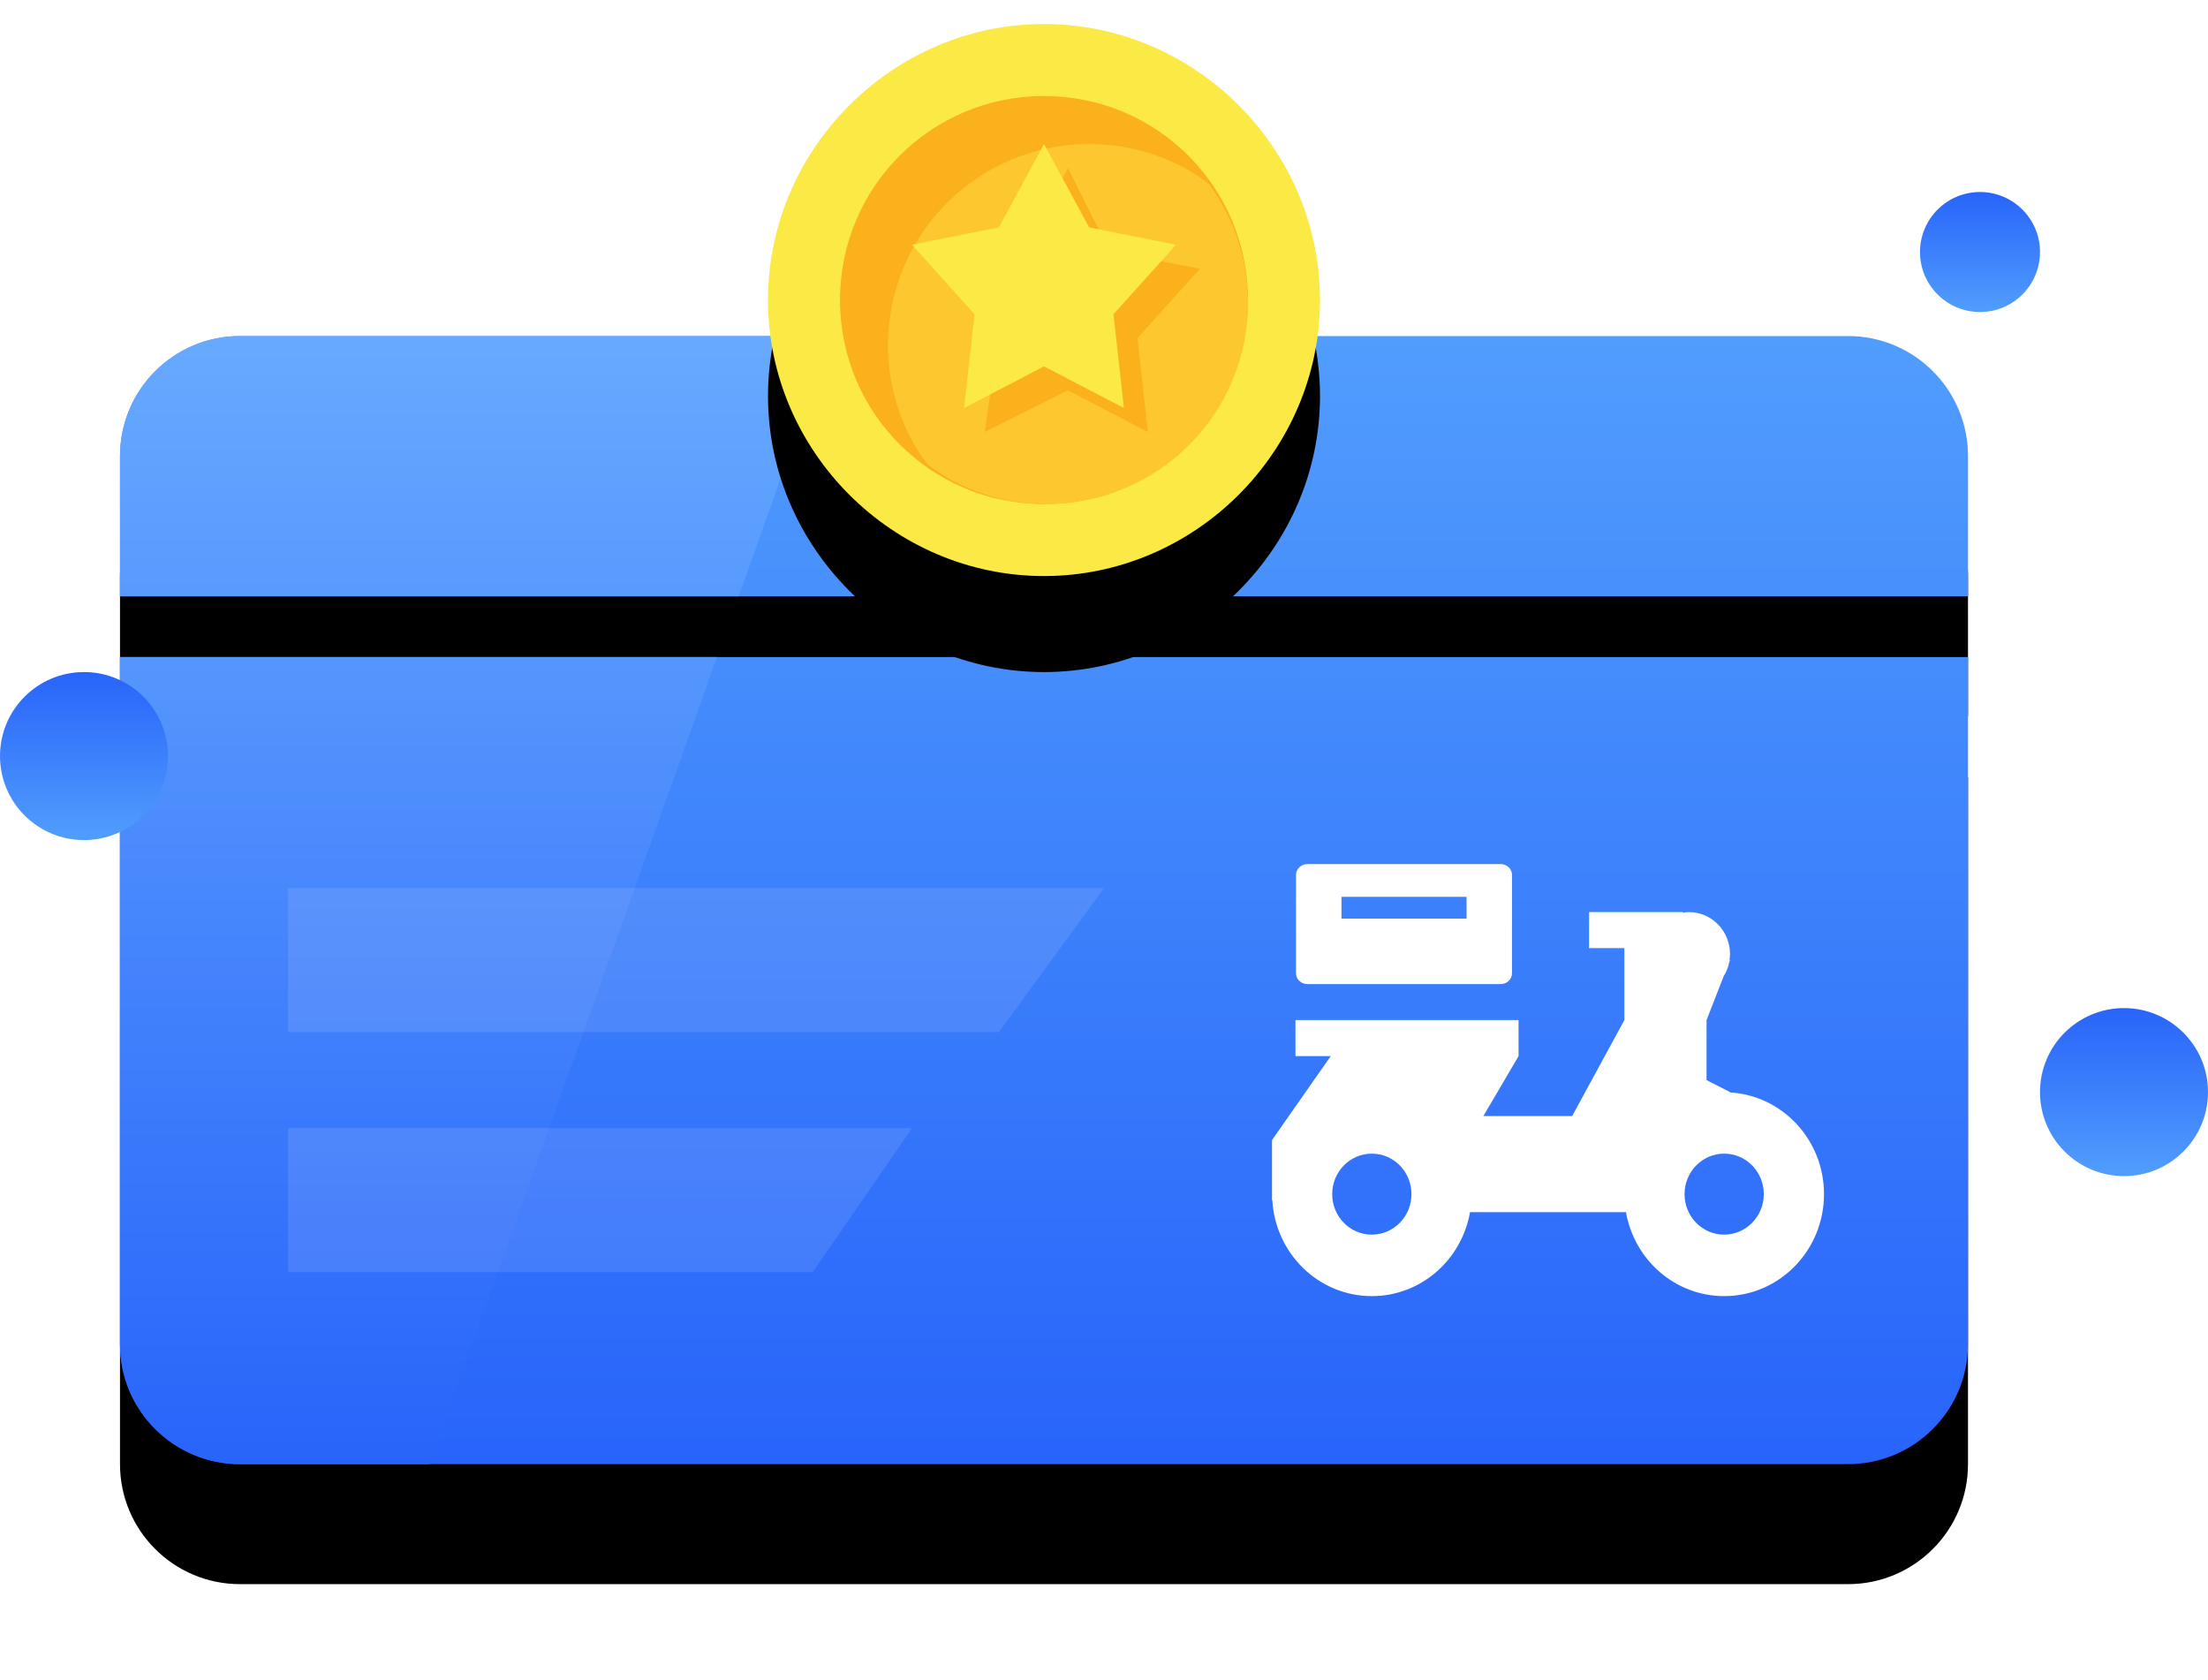 <?xml version="1.0" encoding="UTF-8"?>
<svg width="92px" height="70px" viewBox="0 0 92 70" version="1.1" xmlns="http://www.w3.org/2000/svg" xmlns:xlink="http://www.w3.org/1999/xlink">
    <!-- Generator: Sketch 52.1 (67048) - http://www.bohemiancoding.com/sketch -->
    <title>top_up_success_bg_icon</title>
    <desc>Created with Sketch.</desc>
    <defs>
        <linearGradient x1="50%" y1="0%" x2="50%" y2="100%" id="linearGradient-1">
            <stop stop-color="#519DFD" offset="0%"></stop>
            <stop stop-color="#2864FA" offset="100%"></stop>
        </linearGradient>
        <path d="M5.68434189e-14,13.374 L77,13.374 L77,42 C77,44.761 74.761,47 72,47 L5,47 C2.239,47 5.96342327e-14,44.761 5.68434189e-14,42 L5.68434189e-14,13.374 Z M5,-1.41398004e-12 L72,-1.41486822e-12 C74.761,-1.41537549e-12 77,2.239 77,5 L77,10.844 L-5.68434189e-14,10.844 L-5.68434189e-14,5 C-5.71815957e-14,2.239 2.239,-1.41436096e-12 5,-1.41486822e-12 Z" id="path-2"></path>
        <filter x="-11.0%" y="-9.6%" width="122.1%" height="138.3%" filterUnits="objectBoundingBox" id="filter-3">
            <feOffset dx="0" dy="5" in="SourceAlpha" result="shadowOffsetOuter1"></feOffset>
            <feGaussianBlur stdDeviation="2" in="shadowOffsetOuter1" result="shadowBlurOuter1"></feGaussianBlur>
            <feColorMatrix values="0 0 0 0 0.18   0 0 0 0 0.427   0 0 0 0 0.98  0 0 0 0.28 0" type="matrix" in="shadowBlurOuter1"></feColorMatrix>
        </filter>
        <linearGradient x1="50%" y1="0%" x2="50%" y2="100%" id="linearGradient-4">
            <stop stop-color="#67AAFF" offset="0%"></stop>
            <stop stop-color="#2864FA" offset="100%"></stop>
        </linearGradient>
        <path d="M0,11.5 C0,17.801 5.199,23 11.5,23 C17.801,23 23,17.801 23,11.5 C23,5.199 17.801,0 11.5,0 C5.199,0 0,5.199 0,11.5 Z" id="path-5"></path>
        <filter x="-41.3%" y="-23.9%" width="182.6%" height="182.6%" filterUnits="objectBoundingBox" id="filter-6">
            <feOffset dx="0" dy="4" in="SourceAlpha" result="shadowOffsetOuter1"></feOffset>
            <feGaussianBlur stdDeviation="2.5" in="shadowOffsetOuter1" result="shadowBlurOuter1"></feGaussianBlur>
            <feColorMatrix values="0 0 0 0 0.537   0 0 0 0 0.405   0 0 0 0 0.036  0 0 0 0.311 0" type="matrix" in="shadowBlurOuter1"></feColorMatrix>
        </filter>
        <linearGradient x1="50%" y1="100%" x2="50%" y2="0%" id="linearGradient-7">
            <stop stop-color="#519DFD" offset="0%"></stop>
            <stop stop-color="#2864FA" offset="100%"></stop>
        </linearGradient>
    </defs>
    <g id="Page-3" stroke="none" stroke-width="1" fill="none" fill-rule="evenodd">
        <g id="Custom-Preset" transform="translate(-336, -463)">
            <g id="top_up_success_bg_icon" transform="translate(336, 464)">
                <g id="分组-3" transform="translate(5, 0)">
                    <g id="分组-2" transform="translate(0, 13)">
                        <g id="矩形-2">
                            <use fill="black" fill-opacity="1" filter="url(#filter-3)" xlink:href="#path-2"></use>
                            <use fill="url(#linearGradient-1)" fill-rule="evenodd" xlink:href="#path-2"></use>
                        </g>
                        <path d="M24.877,13.374 L12.893,47 L5,47 C2.239,47 5.96342327e-14,44.761 5.68434189e-14,42 L5.68434189e-14,13.374 L24.877,13.374 Z M29.644,-1.4406254e-12 L25.779,10.844 L-5.68434189e-14,10.844 L-5.68434189e-14,5 C-5.71815957e-14,2.239 2.239,-1.44100631e-12 5,-1.44151358e-12 L29.644,-1.44240175e-12 Z" id="矩形-2" fill="url(#linearGradient-4)"></path>
                        <polygon id="矩形" fill-opacity="0.103" fill="#FFFFFF" points="7 23 41 23 36.62 29 7 29"></polygon>
                        <polygon id="矩形" fill-opacity="0.103" fill="#FFFFFF" points="7 33 33 33 28.863 39 7 39"></polygon>
                        <g id="外卖1" transform="translate(48, 22)" fill="#FFFFFF" fill-rule="nonzero">
                            <path d="M19.068,9.512 L19.084,9.499 L18.106,9 L18.106,6.5 L18.818,4.676 C18.93,4.496 19.01,4.301 19.052,4.085 L19.084,4 L19.061,3.984 C19.071,3.906 19.084,3.831 19.084,3.749 C19.084,2.783 18.317,2 17.371,2 C17.288,2 17.208,2.013 17.125,2.026 L17.125,2 L13.212,2 L13.212,3.501 L14.682,3.501 L14.682,6.5 L12.506,10.498 L8.807,10.498 L9.622,9.111 L9.906,8.625 L10.273,8.001 L10.273,6.5 L0.978,6.5 L0.978,8.001 L2.447,8.001 L0,11.499 L0,14.002 L0.013,14.002 C0.141,16.231 1.945,18 4.159,18 C6.207,18 7.903,16.489 8.251,14.502 L14.749,14.502 C15.097,16.489 16.793,18 18.841,18 C21.138,18 23,16.097 23,13.751 C23,11.483 21.259,9.633 19.068,9.512 Z M4.159,15.438 C3.246,15.438 2.508,14.684 2.508,13.751 C2.508,12.818 3.246,12.064 4.159,12.064 C5.073,12.064 5.811,12.818 5.811,13.751 C5.811,14.681 5.073,15.438 4.159,15.438 Z M18.841,15.438 C17.927,15.438 17.189,14.684 17.189,13.751 C17.189,12.818 17.93,12.064 18.841,12.064 C19.754,12.064 20.492,12.818 20.492,13.751 C20.492,14.681 19.751,15.438 18.841,15.438 Z" id="形状"></path>
                            <path d="M9.53,0 L1.473,0 C1.21,0 1,0.205 1,0.454 L1,4.546 C1,4.798 1.21,5 1.473,5 L9.527,5 C9.79,5 10,4.798 10,4.546 L10,0.454 C10.003,0.205 9.79,0 9.53,0 Z M8.107,2.273 L2.896,2.273 L2.896,1.365 L8.107,1.365 L8.107,2.273 Z" id="形状"></path>
                        </g>
                    </g>
                    <g id="金币" transform="translate(27, 0)">
                        <g id="路径">
                            <use fill="black" fill-opacity="1" filter="url(#filter-6)" xlink:href="#path-5"></use>
                            <use fill="#FBE945" fill-rule="evenodd" xlink:href="#path-5"></use>
                        </g>
                        <path d="M3,11.5 C3,16.205 6.795,20 11.5,20 C16.205,20 20,16.205 20,11.5 C20,6.795 16.205,3 11.5,3 C6.795,3 3,6.795 3,11.5 Z" id="路径" fill="#FBB11B"></path>
                        <path d="M18.35,6.65 C17,5.6 15.2,5 13.4,5 C8.75,5 5,8.75 5,13.4 C5,15.2 5.6,17 6.65,18.35 C8,19.4 9.8,20 11.6,20 C16.25,20 20,16.25 20,11.6 C20,9.8 19.4,8 18.35,6.65 Z" id="路径" fill="#FDC72F"></path>
                        <g id="分组" transform="translate(6, 5)">
                            <polyline id="路径" fill="#FBB11B" points="6.5 1 8.237 4.474 12 5.197 9.395 8.092 9.829 12 6.5 10.263 3.026 12 3.605 8.092 1 5.197 4.618 4.474 6.5 1"></polyline>
                            <polyline id="路径" fill="#FBE945" points="5.5 0 7.382 3.474 11 4.197 8.395 7.092 8.829 11 5.5 9.263 2.171 11 2.605 7.092 0 4.197 3.618 3.474 5.5 0"></polyline>
                        </g>
                    </g>
                </g>
                <circle id="椭圆形" fill="url(#linearGradient-7)" cx="3.5" cy="30.5" r="3.5"></circle>
                <circle id="椭圆形" fill="url(#linearGradient-7)" cx="82.5" cy="9.5" r="2.5"></circle>
                <circle id="椭圆形" fill="url(#linearGradient-7)" cx="88.5" cy="44.5" r="3.5"></circle>
            </g>
        </g>
    </g>
</svg>